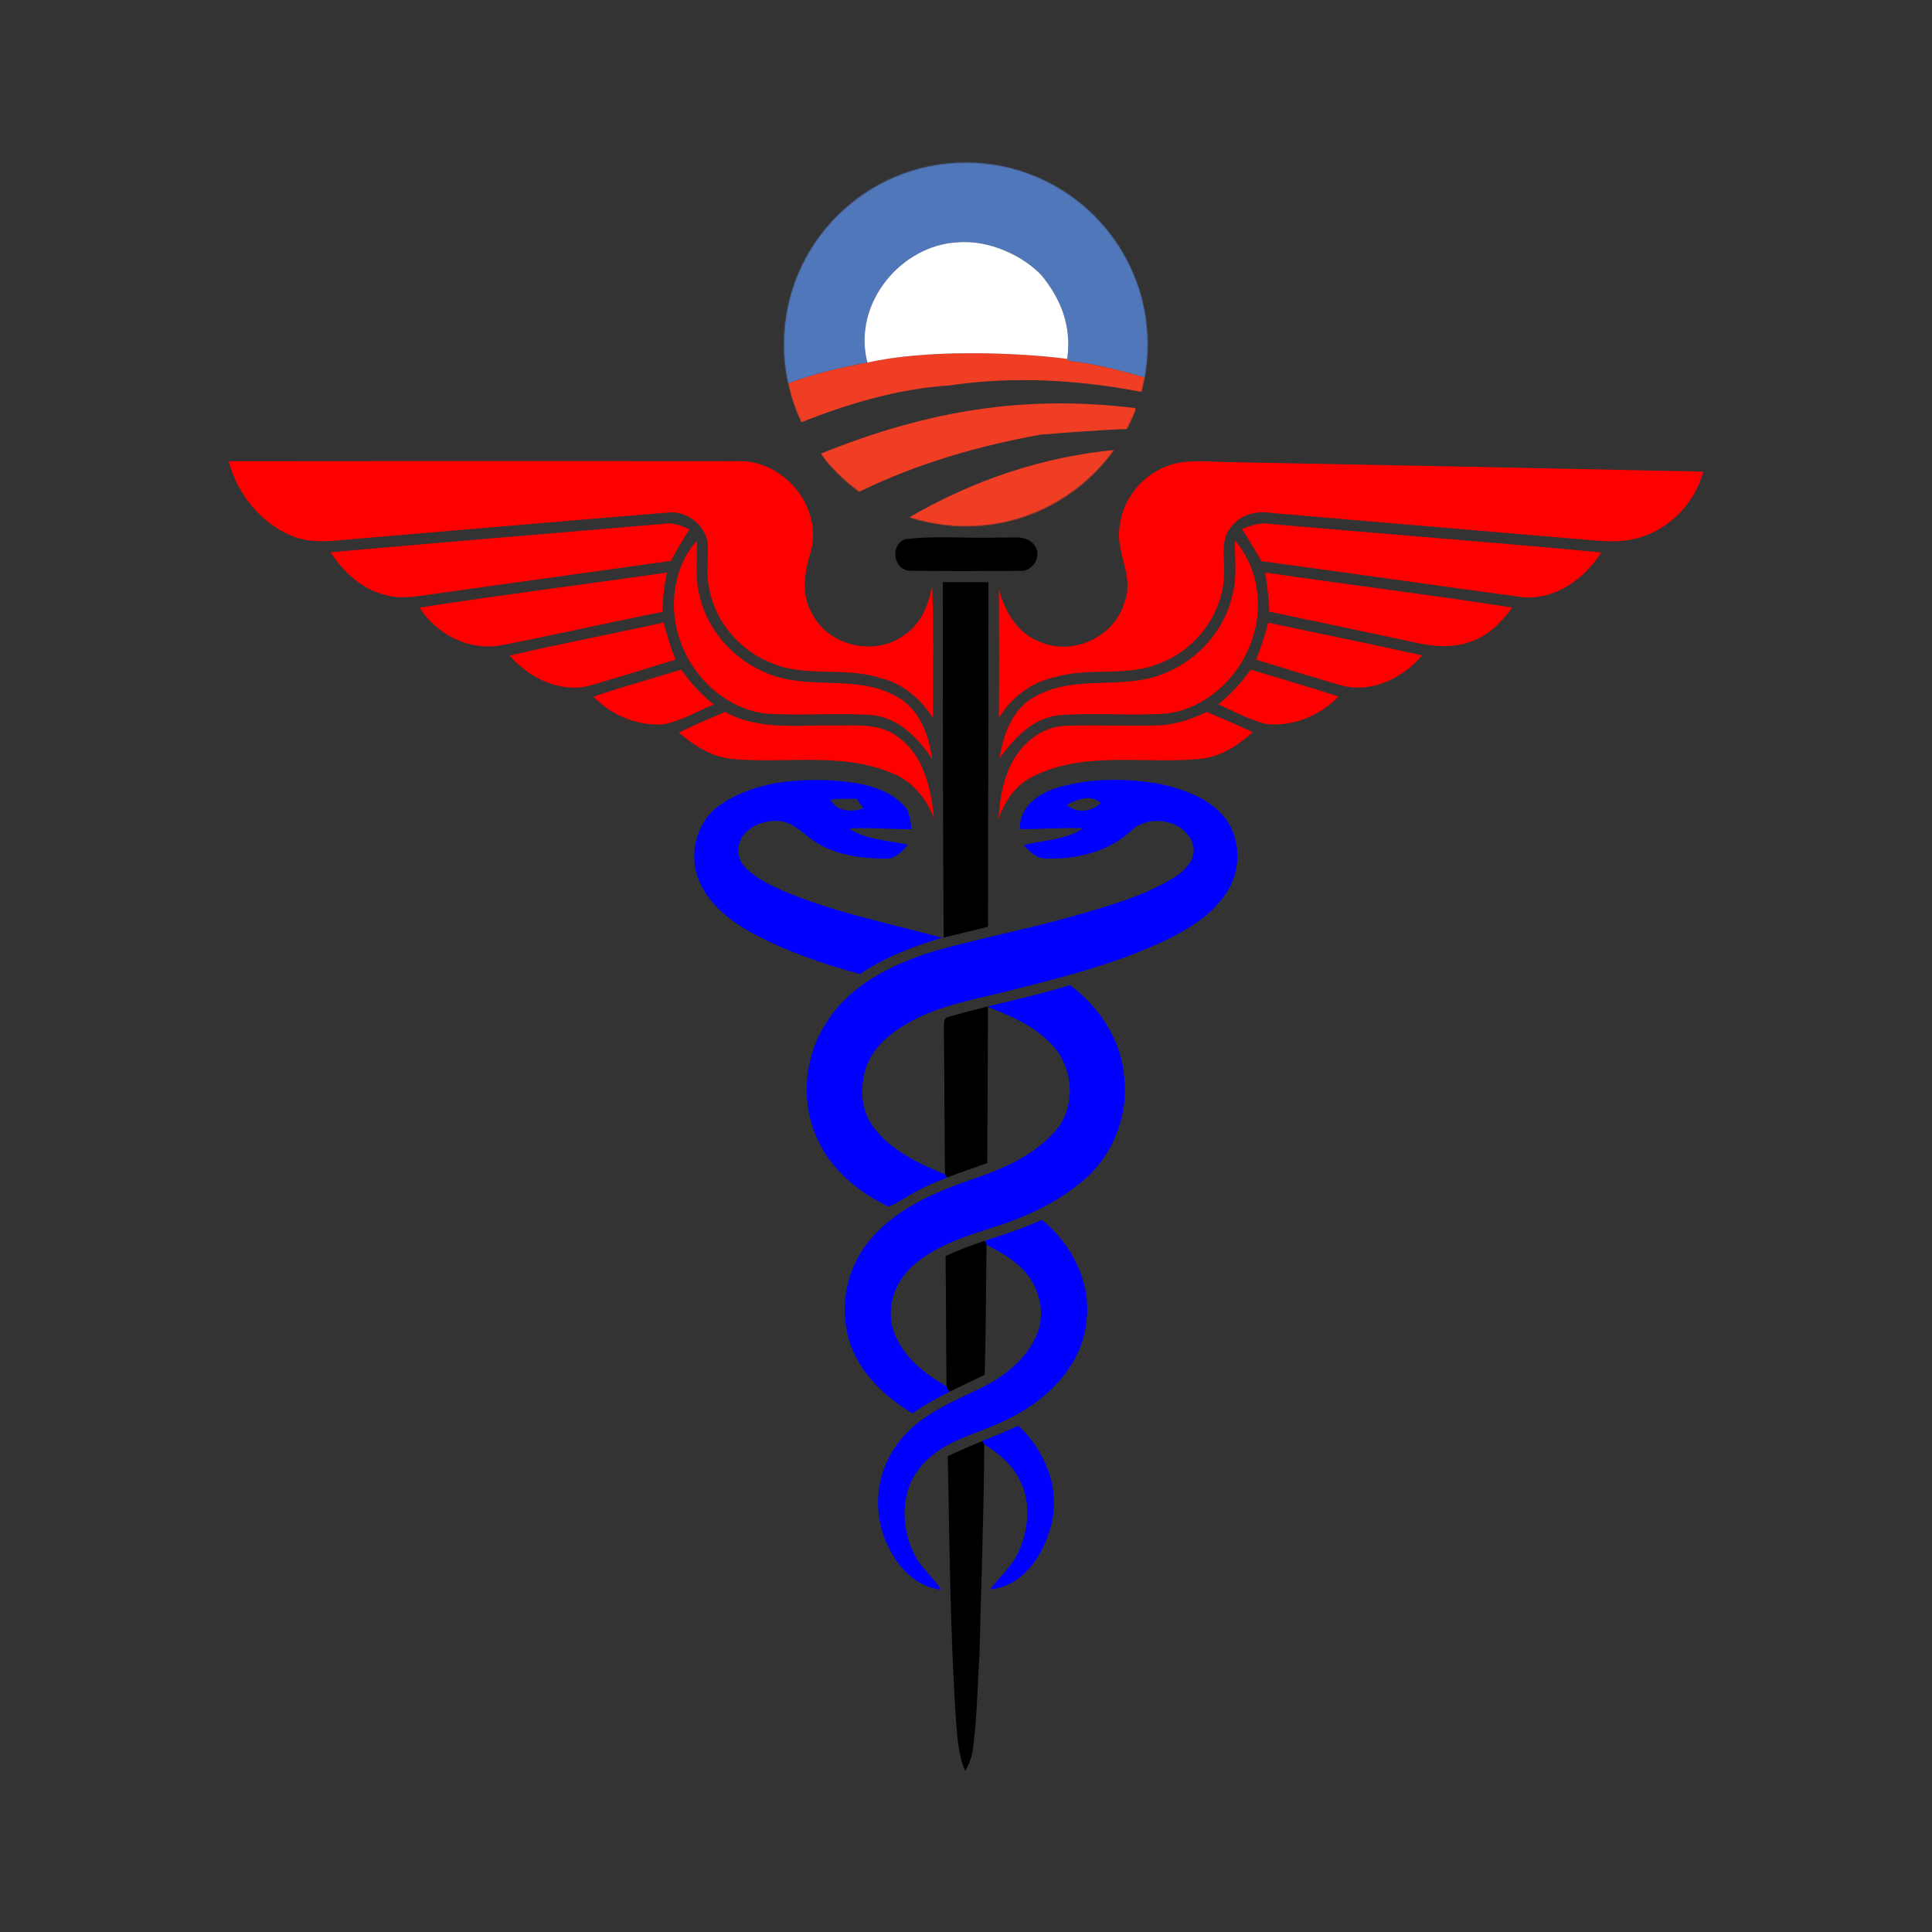 <svg:svg xmlns:svg="http://www.w3.org/2000/svg" enable-background="new 0 0 1488.106 1637.222" height="1836.578" id="Layer_1" version="1.1" viewBox="-174.236 -93.807 1836.578 1836.578" width="1836.578" x="0px" y="0px" xml:space="preserve">
<svg:rect x="-174.236" y="-93.807" width="1836.578" height="1836.578" fill="#333333" stroke="none"/>
<svg:g>
	<svg:path d="M43.173,344.641c161.054-0.257,322.109-0.184,483.163-0.037   c42.727-1.949,80.27,41.146,70.893,83.175c-5.957,19.709-10.958,42.029,0.147,61.002   c15.444,31.806,60.781,42.176,88.653,20.591c15.811-10.516,22.798-29.085,25.776-47.066   c1.912,42.029,0.588,84.167,0.809,126.233c-11.73-17.834-28.534-32.799-49.787-37.69   c-33.498-11.215-70.268-0.441-103.104-14.083c-30.483-11.73-54.383-39.639-59.972-71.996   c-3.015-13.384-0.441-27.137-1.103-40.668c-1.581-18.569-20.187-33.057-38.609-30.593   c-96.669,7.832-193.339,16.289-290.008,24.416c-22.026,1.508-45.228,6.398-66.444-2.096   C73.619,403.51,51.299,375.748,43.173,344.641z" fill="#FF0000" />
	<svg:path d="M948.276,345.817c16.105-2.317,32.431-0.368,48.647-0.294   c149.325,2.758,298.686,5.81,448.01,9.009c-7.869,29.563-31.476,54.089-60.855,62.767   c-20.738,6.251-42.543,2.39-63.65,0.882c-95.64-8.273-191.316-16.105-286.956-24.452   c-14.046-2.096-29.527,1.839-37.873,14.046c-9.671,11.73-5.699,27.725-6.251,41.587   c0.588,37.8-25.261,73.283-60.083,86.962c-31.88,13.863-67.657,3.751-100.493,13.531   c-22.614,4.633-41.734,19.341-53.464,38.977c0.368-40.778,0.184-81.52,0.037-122.298   c5.626,20.591,17.172,41.44,38.131,49.456c31.439,14.524,72.327-4.265,81.336-37.8   c9.376-23.423-8.237-46.036-4.927-69.68C892.275,377.661,917.61,350.34,948.276,345.817z" fill="#FF0000" />
	<svg:path d="M139.989,431.161c105.531-9.45,211.172-17.944,316.74-27.026   c8.678-1.618,16.767,1.875,24.526,5.295c-6.324,9.707-12.355,19.635-17.723,29.894   c-74.607,10.627-149.325,20.702-223.932,31.292c-15.885,2.096-32.321,5.81-48.096,1.03   C169.405,466.24,152.123,449.731,139.989,431.161z" fill="#FF0000" />
	<svg:path d="M1006.373,409.099c8.531-3.53,17.576-6.472,26.953-4.817   c104.832,9.193,209.812,17.245,314.608,27.063c-16.069,25.408-44.308,45.706-75.6,42.433   c-82.513-11.105-164.915-23.092-247.465-34.123C1019.059,429.213,1012.771,419.101,1006.373,409.099z" fill="#FF0000" />
	<svg:path d="M466.474,478.963c0.294-21.29,7.391-42.837,21.768-58.833   c0.515,15.885-1.618,31.953,1.434,47.691c6.214,34.013,30.703,63.502,62.326,77.108   c39.308,18.495,85.896,1.691,124.541,22.54c22.467,11.289,32.395,36.513,35.189,60.156   c-13.053-20.04-31.696-38.866-56.663-41.661c-34.417-2.427-69.018,0.993-103.435-1.618   C502.288,576.919,464.966,528.125,466.474,478.963z" fill="#FF0000" />
	<svg:path d="M999.755,420.13c20.518,23.643,26.695,57.913,18.128,87.734   c-10.185,38.315-42.948,71.482-83.064,76.629c-34.417,2.39-69.018-1.14-103.398,1.691   c-24.489,3.052-41.661,21.989-55.45,40.705c3.493-22.908,12.539-47.728,34.454-58.906   c38.352-21.364,84.793-4.78,124.1-22.467c31.181-12.98,55.818-41.22,62.951-74.386   C1001.998,454.474,999.424,437.118,999.755,420.13z" fill="#FF0000" />
	<svg:path d="M224.598,483.743c78.174-12.134,156.715-22.026,235.073-33.204   c-2.611,12.281-3.751,24.783-4.265,37.285c-50.927,10.112-101.56,21.768-152.487,31.659   C272.179,525.367,240.998,509.703,224.598,483.743z" fill="#FF0000" />
	<svg:path d="M1028.472,450.429c78.211,11.546,156.715,21.07,234.852,33.314   c-9.928,13.531-22.136,26.217-38.315,31.99c-17.944,7.06-37.726,5.038-56.075,0.809   c-45.485-9.818-91.044-19.268-136.565-28.901C1031.782,475.176,1030.458,462.747,1028.472,450.429z" fill="#FF0000" />
	<svg:path d="M310.199,529.375c48.647-11.325,97.736-20.628,146.493-31.402   c2.978,11.987,6.655,23.754,11.252,35.226c-27.173,8.457-54.383,16.878-81.741,24.82   C357.743,565.226,328.658,550.592,310.199,529.375z" fill="#FF0000" />
	<svg:path d="M1031.267,498.12c48.757,10.406,97.699,20.187,146.346,31.108   c-18.238,21.547-47.581,35.888-76.004,28.791c-27.321-7.979-54.531-16.436-81.741-24.747   C1024.428,521.801,1028.252,510.071,1031.267,498.12z" fill="#FF0000" />
	<svg:path d="M389.881,568.462c27.504-9.45,55.597-17.172,83.432-25.703   c8.715,12.392,19.047,23.533,30.74,33.204c-15.922,6.582-31.145,15.885-48.316,18.826   C431.284,596.297,406.795,586.002,389.881,568.462z" fill="#FF0000" />
	<svg:path d="M983.907,575.779c11.767-9.524,22.062-20.702,30.777-33.057   c27.762,8.641,55.817,16.363,83.395,25.666c-17.392,17.944-42.727,28.644-67.805,26.144   C1013.874,591.113,999.129,582.508,983.907,575.779z" fill="#FF0000" />
	<svg:path d="M471.107,602.622c14.341-7.207,29.159-13.384,43.904-19.709   c31.659,17.797,68.724,12.318,103.398,12.98c20.224,0.221,42.801-2.684,60.083,10.296   c25.224,17.098,32.431,49.493,35.116,77.88c-7.281-19.157-21.106-35.961-40.668-43.205   c-48.758-20.334-102.626-8.016-153.663-13.458C500.891,624.868,484.932,614.462,471.107,602.622z" fill="#FF0000" />
	<svg:path d="M972.839,582.95c14.635,6.251,29.306,12.428,43.72,19.231   c-13.201,12.245-29.049,22.393-47.176,25.078c-52.398,5.957-108.252-7.501-157.929,15.186   c-18.238,7.538-30.666,23.938-36.44,42.433c1.25-21.989,5.221-44.86,18.532-63.061   c10.406-14.304,26.732-25.004,44.786-25.629c29.563-0.993,59.164,0.441,88.727-0.478   C943.128,595.158,958.461,589.826,972.839,582.95z" fill="#FF0000" />
	<svg:path d="M509.385,672.118c31.292-22.246,71.518-26.033,108.804-23.974   c22.982,1.802,48.39,5.589,65.525,22.467c6.95,5.994,7.575,15.407,8.42,23.864   c-19.746-0.037-39.455-1.691-59.164-0.699c16.436,11.178,36.991,11.068,55.707,15.444   c-5.626,7.207-12.796,14.193-22.798,13.237c-24.893-0.368-51.736-4.412-71.592-20.665   c-8.31-6.472-16.694-14.341-27.762-15.149c-13.127-0.993-27.578,3.971-35.263,15.113   c-4.927,8.31-5.001,19.856,1.544,27.357c9.56,10.994,23.092,17.319,36.072,23.349   c48.831,21.033,101.302,31.181,152.34,45.154c-27.247,8.347-54.273,18.385-77.99,34.564   c-35.557-9.928-70.93-21.731-103.398-39.602c-19.782-10.921-38.719-25.813-48.5-46.698   C479.637,721.059,486.55,688.223,509.385,672.118 M615.357,666.161c5.663,12.134,20.04,11.987,31.071,8.641   c-1.508-2.28-4.56-6.839-6.067-9.156C632.014,665.426,623.667,665.536,615.357,666.161z" fill="#0000FF" />
	<svg:path d="M816.086,1065.708c-17.439,8.21-35.846,13.834-54.067,19.968   c0.28,0.58,0.567,1.156,0.841,1.739c0.208,0.443,0.378,0.904,0.596,1.342c0.122,0.245,0.243,0.48,0.323,0.739   c13.47,7.284,27.39,14.806,37.306,26.808c13.421,15.995,18.606,39.344,10.185,58.906   c-10.7,25.004-33.976,41.918-58.06,52.876c-28.46,13.568-59.752,26.989-77.107,54.898   c-18.532,26.916-20.738,63.686-6.104,92.845c9.229,20.518,26.989,38.903,50.339,41.55   c-8.053-12.686-20.665-22.099-26.548-36.182c-11.84-25.629-11.877-58.612,7.28-80.748   c19.893-24.93,53.096-30.593,80.343-44.051c37.69-17.393,72.879-50.67,77.108-93.985   C863.447,1125.203,844.547,1088.763,816.086,1065.708z" fill="#0000FF" />
	<svg:path d="M894.554,931.46c-2.206-35.667-23.386-67.915-51.662-88.8   c-25.679,8.019-51.969,13.849-78.074,20.256c0.096,0.17,0.189,0.342,0.299,0.504   c0.003,0.005-0.004,0.007-0.003,0.012c21.935,8.732,44.691,18.289,60.9,36.185   c20.922,22.099,22.945,60.561,1.728,83.175c-21.805,24.048-53.06,36.182-83.101,46.331   c-34.307,11.95-69.239,27.982-92.698,56.773c-24.489,29.6-30.483,73.541-13.568,108.252   c11.693,23.901,32.321,42.028,54.788,55.597c11.08-7.742,22.864-14.264,34.896-20.333   c-0.474-0.921-0.955-1.839-1.426-2.761c-0.273-0.535-0.54-1.073-0.786-1.622   c-0.148-0.331-0.24-0.716-0.416-1.04c-21.149-12.129-41.987-28.552-50.138-52.382   c-7.648-22.026,1.103-47.213,18.275-62.215c20.959-18.532,48.169-27.468,74.35-35.851   c33.865-10.48,67.143-25.739,93.25-50.228C885.325,999.816,898.085,965.031,894.554,931.46z" fill="#0000FF" />
	<svg:path d="M990.599,684.179c-15.26-19.451-39.933-27.982-63.282-32.946   c-30.777-5.185-63.061-5.479-93.323,2.831c-19.047,4.89-39.344,18.091-38.756,40.264   c20.04,0.221,40.08-1.508,60.12-0.772c-16.584,11.546-37.763,10.958-56.59,16.142   c6.067,5.773,12.281,13.09,21.584,12.649c28.865,0.735,59.384-6.251,80.895-26.622   c16.804-15.995,49.824-10.406,58.06,11.877c5.479,15.076-7.906,27.32-19.599,34.16   c-29.012,17.098-61.848,26.07-93.985,35.373c-43.72,12.392-88.396,20.996-132.116,33.24   c-38.903,12.134-78.983,31.365-101.523,66.849c-21.474,31.953-25.776,74.901-9.928,110.164   c12.502,30.152,39.455,51.92,68.172,65.819c6.913-2.317,12.833-6.803,19.157-10.296   c11.506-6.955,23.725-12.383,36.209-17.215c-0.34-0.546-0.561-1.145-0.872-1.705   c-0.271-0.489-0.578-0.957-0.833-1.454c-25.122-10.47-51.403-22.565-68.038-45.04   c-10.002-13.09-12.281-30.446-9.34-46.331c2.647-22.43,20.297-39.418,38.83-50.412   c32.027-19.562,69.753-24.894,105.457-34.197c46.331-11.693,92.919-23.791,136.602-43.573   c23.901-11.178,48.353-24.563,63.429-47.029C1005.564,735.106,1006.079,704.696,990.599,684.179z M839.693,671.272   c9.854-5.111,22.724-10.369,32.431-1.839C863.336,678.259,849.217,679.619,839.693,671.272z" fill="#0000FF" />
	<svg:g>
		<svg:path d="M686.03,418.843c29.747-3.898,60.23-0.404,90.234-1.728c10.884,0.882,25.188-3.126,32.689,7.244    c8.2,9.854-1.544,25.96-13.899,24.526c-34.564,0.147-69.202,0.478-103.766-0.184    C675.366,448.995,671.248,424.138,686.03,418.843z" />
		<svg:path d="M722.064,459.622c14.414-0.073,28.865-0.073,43.316,0.037c0.073,109.171-0.331,218.343-0.441,327.514    c-14.009,3.567-28.093,6.913-42.139,10.259C722.064,684.841,721.954,572.213,722.064,459.622z" />
		<svg:path d="M762.693,1087.296c-0.256-0.529-0.516-1.057-0.771-1.587c-12.674,4.268-25.257,8.783-37.357,14.6    c0.661,41.188,0.478,82.414,0.955,123.639c0.141,0.276,0.214,0.587,0.342,0.872    c0.243,0.542,0.499,1.079,0.769,1.608c0.501,0.982,1.013,1.958,1.517,2.938    c11.14-5.616,22.492-10.845,33.702-16.283c1.103-41.219,1.25-82.476,1.728-123.696    c0.02,0.011,0.041,0.022,0.061,0.033c-0.117-0.323-0.287-0.625-0.422-0.941    C763.049,1088.082,762.881,1087.685,762.693,1087.296z" />
		<svg:path d="M728.058,872.664c-7.133,0.956-4.302,9.266-5.038,14.046c0.588,45.239,0.552,90.514,1.066,135.789    c0.258,0.49,0.573,0.946,0.823,1.441c0.29,0.576,0.534,1.172,0.879,1.719    c12.7-4.912,25.674-9.207,38.452-13.856c0.368-49.493,0.441-98.949,0.699-148.442    c0.012,0.005,0.024,0.01,0.036,0.014c-0.092-0.142-0.176-0.288-0.259-0.435    C752.428,865.957,740.181,869.101,728.058,872.664z" />
		<svg:path d="M760.154,1276.955c-0.186-0.297-0.383-0.593-0.568-0.895c-11.05,4.573-22.07,9.216-32.851,14.426    c1.691,82.55,2.243,165.136,7.538,247.538c1.544,17.429,1.839,35.41,9.009,51.699    c3.898-6.949,6.913-14.414,7.538-22.393c3.714-29.233,4.155-58.722,6.03-88.102    c1.616-66.63,4.186-133.223,4.558-199.853C761.038,1278.544,760.636,1277.727,760.154,1276.955z" />
	</svg:g>
	<svg:path d="M793.914,1261.474c-11.288,5.139-22.775,9.805-34.231,14.546   c0.185,0.295,0.375,0.588,0.557,0.885c0.446,0.727,0.827,1.487,1.179,2.263   c13.565,8.53,26.577,19.118,33.672,33.896c11.325,21.437,8.383,47.581-1.397,68.981   c-6.141,13.568-17.944,23.128-26.548,34.969c31.586-2.647,50.89-33.351,58.024-61.407   C834.104,1321.152,819.138,1285.117,793.914,1261.474z" fill="#0000FF" />
	<svg:defs>
		<svg:filter filterUnits="userSpaceOnUse" height="347.973" id="Adobe_OpacityMaskFilter" width="348.315" x="569.896" y="59.241">
			<svg:feColorMatrix type="matrix" values="1 0 0 0 0  0 1 0 0 0  0 0 1 0 0  0 0 0 1 0" />
		</svg:filter>
	</svg:defs>
	<svg:mask height="347.973" id="SVGID_1_" maskUnits="userSpaceOnUse" width="348.315" x="569.896" y="59.241">
		<svg:g filter="url(#Adobe_OpacityMaskFilter)">
			<svg:radialGradient cx="743.866" cy="233.611" gradientUnits="userSpaceOnUse" id="SVGID_2_" r="172.868">
				<svg:stop offset="0" style="stop-color:#000000" />
				<svg:stop offset="0.105" style="stop-color:#050505" />
				<svg:stop offset="0.229" style="stop-color:#131313" />
				<svg:stop offset="0.362" style="stop-color:#2B2B2B" />
				<svg:stop offset="0.501" style="stop-color:#4C4C4C" />
				<svg:stop offset="0.646" style="stop-color:#777777" />
				<svg:stop offset="0.795" style="stop-color:#ABABAB" />
				<svg:stop offset="0.946" style="stop-color:#E7E7E7" />
				<svg:stop offset="1" style="stop-color:#FFFFFF" />
			</svg:radialGradient>
			<svg:circle cx="743.866" cy="233.611" fill="url(#SVGID_2_)" r="172.868" />
		</svg:g>
	</svg:mask>
	<svg:g mask="url(#SVGID_1_)">
		<svg:path d="M915.045,265.347c-26.298-7.668-50.068-13.472-73.835-16.208    c-0.202-0.699-0.024-1.776-0.9-1.801c4.248-31.231-5.842-56.565-24.311-79.237    c-16.687-17.87-48.825-34.194-80.138-31.515c-52.305,2.51-100.239,56.958-85.54,114.353    c-27.075,4.949-49.428,10.266-75.635,19.809c-18.759-68.786,18.323-165.774,98.146-196.292    c66.283-31.033,142.106-12.256,193.591,35.116C906.006,151.849,926.518,210.001,915.045,265.347z" fill="#5177BB" />
		<svg:path d="M650.322,250.94c52.843-12.348,137.719-10.292,189.989-3.602    c0.876,0.024,0.699,1.102,0.9,1.801c23.767,2.736,47.537,8.54,73.835,16.208    c-1.522,6.033-1.485,9.32-3.602,13.506c-65.191-12.652-126.316-14.626-182.786-6.303    c-50.339,3.214-98.319,18.055-141.366,35.116c-6.626-12.325-9.376-23.845-12.606-36.917    C600.894,261.205,623.247,255.888,650.322,250.94z" fill="#EF3E24" />
		<svg:path d="M905.141,294.16c1.322,8.455-3.898,11.905-6.303,19.809    c-25.19,0.665-64.63,3.92-83.739,5.402c-57.25,10.268-117.404,27.093-173.781,54.926    c-12.868-11.227-25.793-20.164-35.117-36.917C707.98,296.232,799.902,281.301,905.141,294.16z" fill="#EF3E24" />
		<svg:path d="M811.497,394.107c-45.78,16.823-76.625,16.478-122.457,4.502    c61.734-36.039,128.839-58.58,198.093-64.83c-15.321,20.114-30.55,34.824-52.224,48.623    C826.603,385.802,818.798,389.703,811.497,394.107z" fill="#EF3E24" />
		<svg:path d="M811.497,394.107c7.302-4.404,15.106-8.305,23.411-11.706    C827.606,386.805,819.802,390.706,811.497,394.107z" fill="#EF3E24" />
		<svg:path d="M840.31,247.338c-52.27-6.69-137.146-8.747-189.989,3.602    c-14.699-57.395,33.235-111.844,85.54-114.353c31.312-2.68,63.451,13.645,80.138,31.515    C834.468,190.773,844.559,216.107,840.31,247.338z" fill="#FFFFFF" />
	</svg:g>
</svg:g>
</svg:svg>
